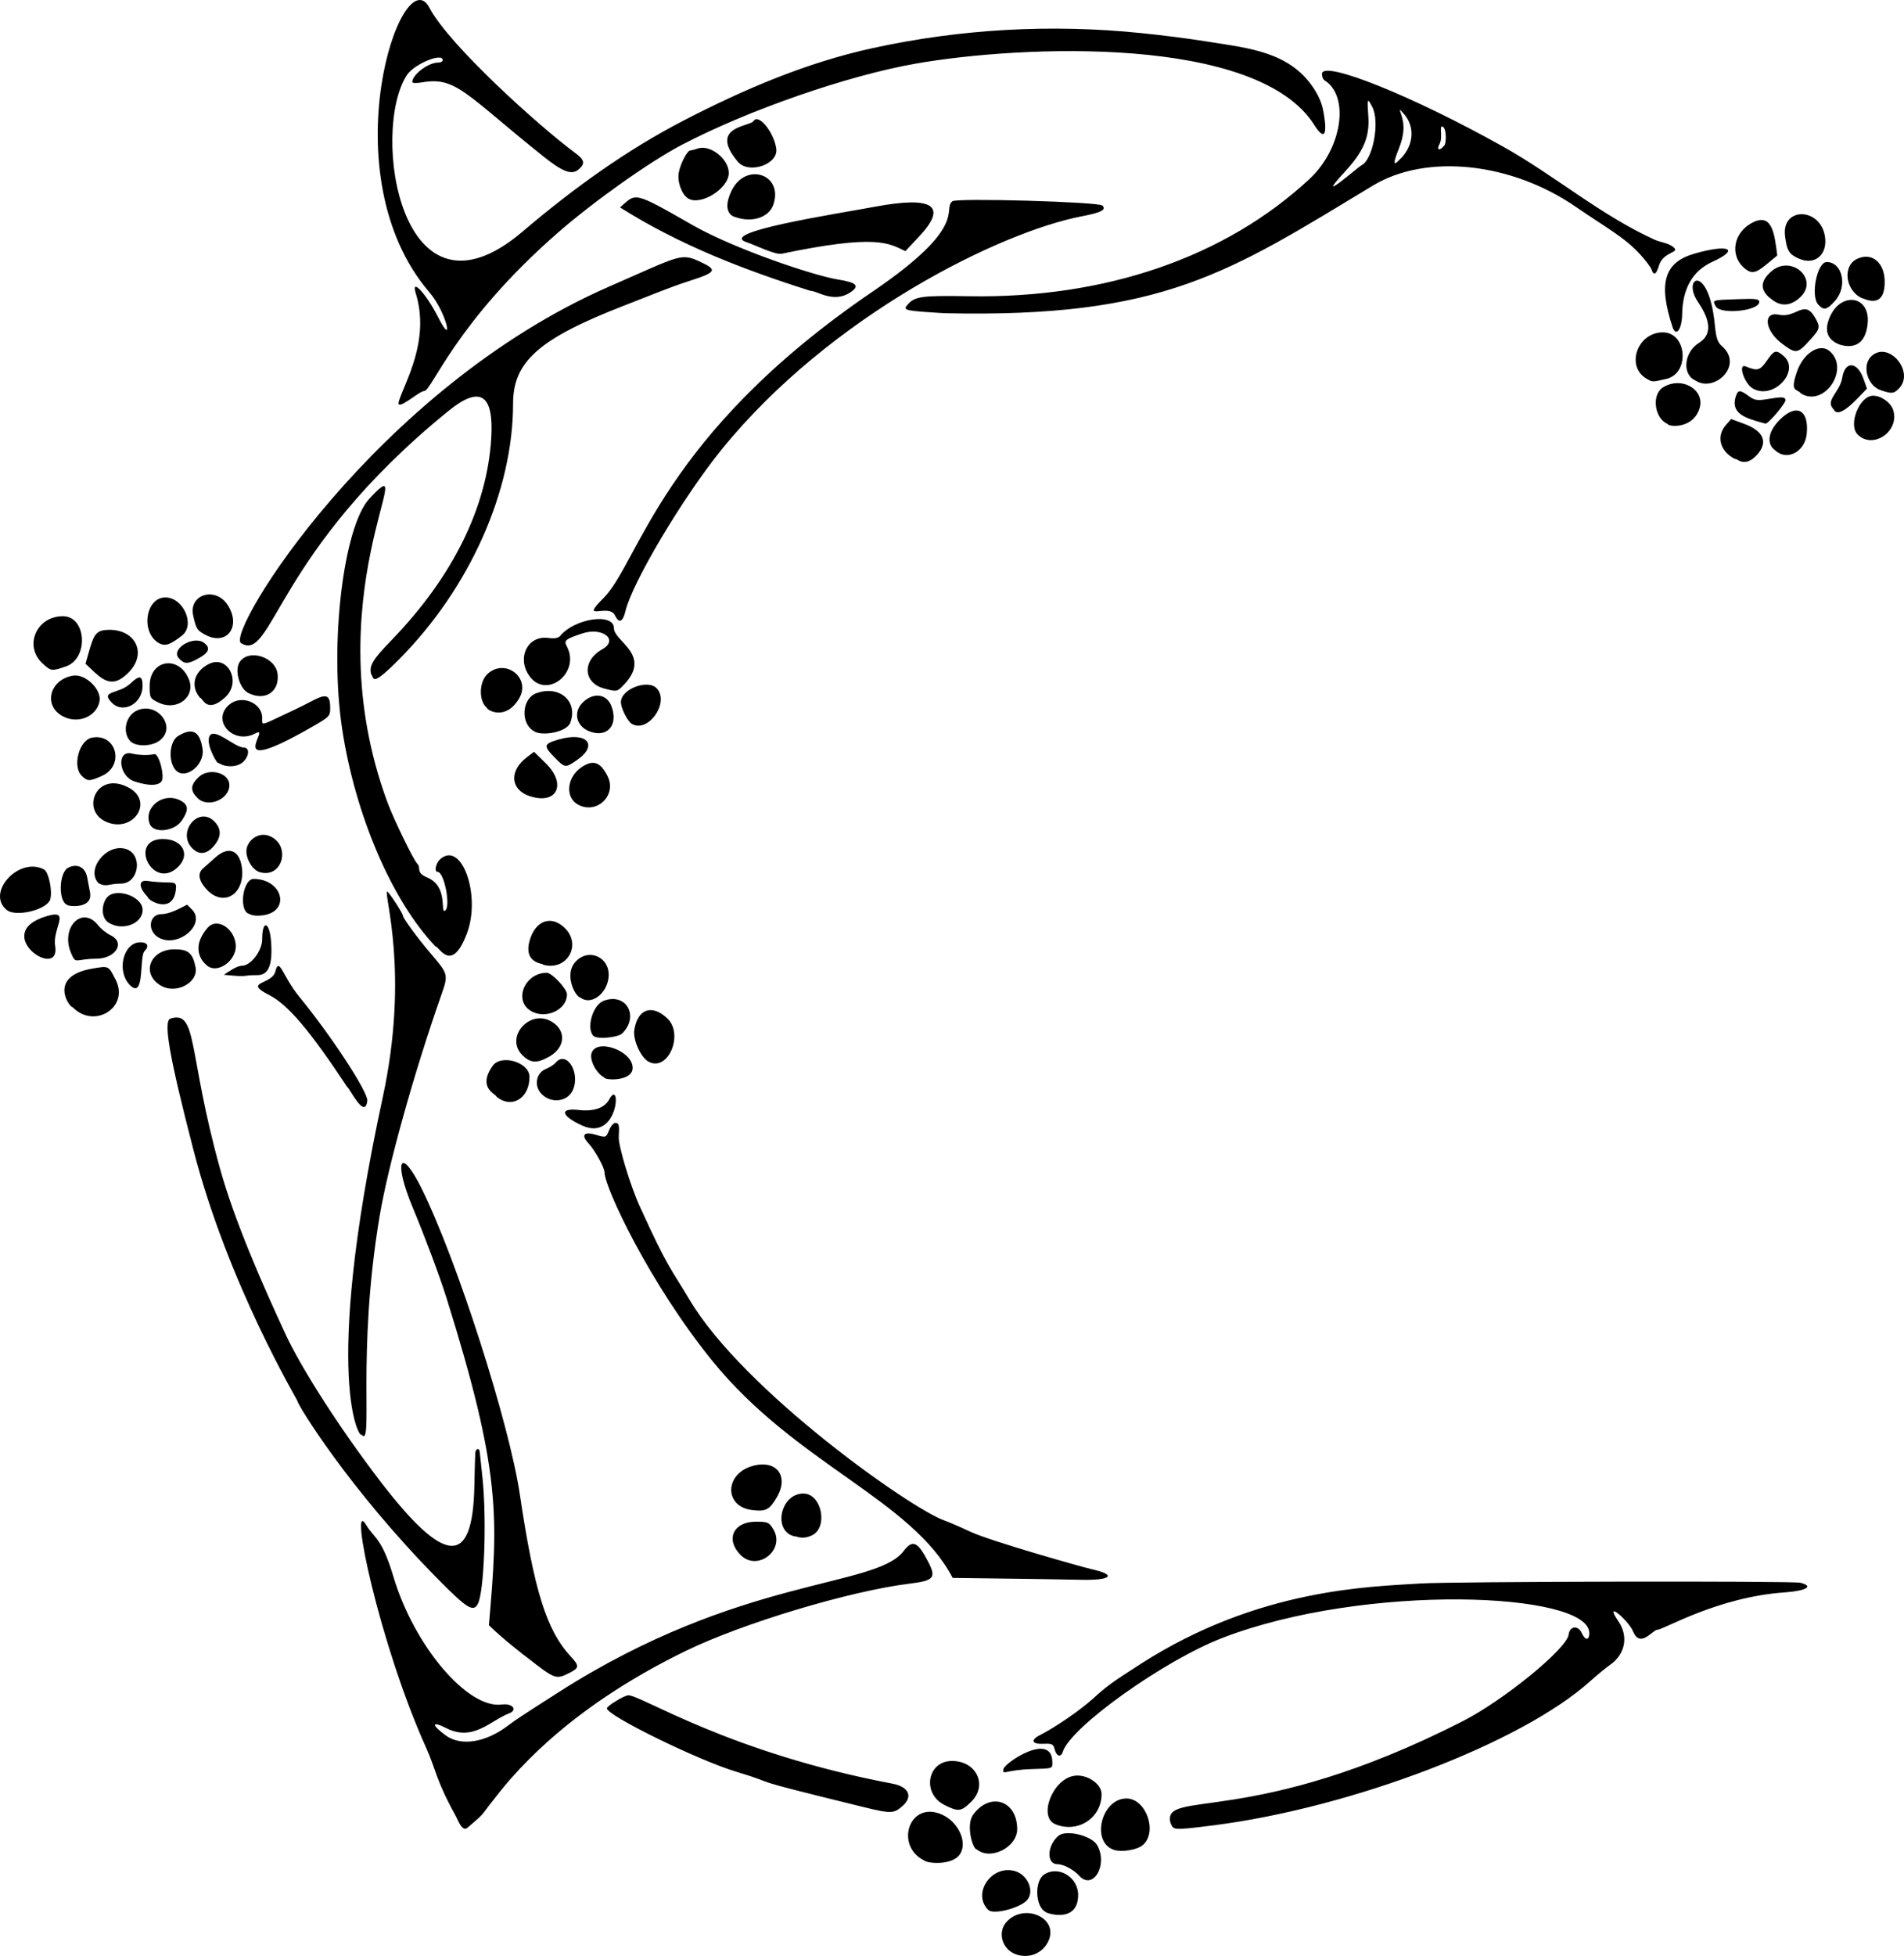 <?xml version='1.0' encoding='utf-8'?>
<svg xmlns="http://www.w3.org/2000/svg" version="1.1" id="Layer_1" x="0px" y="0px" viewBox="0 0 4869.609 5000" enable-background="new 0 0 4869.609 5000"> <g transform="translate(864.638 9.324)"> <path d="M1731.359,4985.626c-32.862-12.987-44.79-54.811-22.951-80.473c43.455-51.061,133.866-13.66,109.272,45.204 C1803.567,4984.134,1766.207,4999.399,1731.359,4985.626z M1810.32,4878.49c-27.04-11.825-30.113-79.207-4.381-96.067 c36.296-23.782,86.834,6.602,86.834,52.206C1892.773,4912.256,1803.696,4878.49,1810.32,4878.49z M1662.725,4872.964 c-41.778-41.778,8.043-115.447,67.348-99.585c36.233,9.691,53.663,57.148,28.622,77.93 C1734.587,4871.317,1674.612,4884.851,1662.725,4872.964L1662.725,4872.964z M1895.216,4785.435 c-14.143-15.628-40.054-29.369-55.38-29.369c-28.628,0-26.738-48.137,2.854-72.696c19.281-16.002,84.165-0.472,98.33,23.537 C1970.468,4756.817,1930.825,4824.783,1895.216,4785.435z M1498.788,4746.474c-73.712-36.913-39.955-146.317,37.187-120.519 c58.048,19.414,83.309,94.772,39.471,117.749C1548.263,4757.951,1505.246,4752.932,1498.788,4746.474z M1624.463,4629.259 c43.337-58.881,112.398-36,112.398,37.239c0,46.291-67.869,80.674-102.817,52.089 C1623.208,4718.587,1604.83,4655.934,1624.463,4629.259z M1982.816,4718.948c-57.956-21.439-29.879-130.786,33.582-130.786 c49.64,0,80.028,84.001,42.781,118.256C2044.775,4719.664,2003.195,4726.486,1982.816,4718.948L1982.816,4718.948z M301.725,4634.304c-52.673-94.98-50.864-119.131-76.542-176.01c-119.67-265.082-199.247-645.704-153.256-569.309 c21.428,35.593,39.711,31.801,69.786,132.499c52.775,176.705,189.789,338.123,277.083,326.438 c27.346-3.66,41.634,13.816,18.541,22.678c-48.096,18.456-91.55,72.892-160.647,37.664c-37.911-19.328-38.772-8.687-1.499,18.544 c39.17,28.618,102.716,18.436,160.409-25.704c17.084-13.071,36.347-25.756,128.927-84.904 c464.5-296.762,809.487-265.734,881.516-360.168c23.38-30.653,36.539-24.908,63.533,27.734 c20.691,40.351,14.384,47.531-48.558,55.278c-152.729,18.8-427.421,101.428-572.675,172.262 c-70.392,34.327-138.765,72.938-203.795,116.614c-51.091,34.314-100.123,71.765-146.099,112.7 c-34.424,30.65-67.119,63.26-97.551,97.885c-19.038,21.662-36.764,44.425-54.474,67.171c-8.047,10.335-15.67,22.11-25.275,30.889 c-9.909,9.056-20.147,17.897-30.503,26.481C317.152,4674.231,306.525,4642.959,301.725,4634.304z M2128.869,4650.198 c-22.039-87.809,208.707,15.098,747.345-259.523c105.132-53.602,266.879-185.77,271.013-221.451 c2.557-22.072,24.204-24.711,33.597-4.096c8.944,19.63,19.206,19.623,19.206-0.012c0-104.899-573.108-128.179-938.467,12.599 c-148.822,57.343-387.832,227.701-407.82,290.679c-5.044,15.891-16.534,12.308-21.182-6.604 c-3.136-12.764-6.648-14.408-28.649-13.412c-29.552,1.338-33.793-9.72-8.584-22.385c38.375-19.28,102.848-63.587,135.42-93.064 c35.971-32.552,47.8-41.158,122.29-88.971c300.721-193.024,586.727-197.051,715.237-205.427 c79.261-5.166,951.174-6.846,971.448-1.872c35.707,8.76,15.962,20.737-40.766,24.727 c-170.474,11.992-308.084,94.675-323.677,95.155c-14.216,0.435-44.559,49.218-63.417,4.084 c-11.587-27.73-77.179-84.027-37.172-25.071c26.264,38.702,17.265,84.098-22.1,111.487c-10.769,7.492-33.495,26.166-50.503,41.498 c-173.527,156.415-607.755,322.619-961.512,368.028C2127.127,4671.129,2137.686,4667.832,2128.869,4650.198z M1834.833,4654.132 c-44.978-18.138-7.83-115.143,47.46-123.934c32.384-5.148,70.445,20.106,70.445,46.742 C1952.738,4637.942,1892.492,4677.384,1834.833,4654.132L1834.833,4654.132z M1341.086,4609.391 c-332.71-81.527-194.443-50.956-323.816-90.033c-97.766-29.532-329.813-143.312-329.813-161.719 c0-5.904,45.089-33.328,54.796-33.328c33.564,0,256.951,146.698,675.722,225.963c41.243,7.807,52.869,32.533,26.457,56.268 C1421.232,4627.392,1415.226,4627.558,1341.086,4609.391L1341.086,4609.391z M1550.738,4604.652 c-58.194-29.346-43.913-112.436,19.325-112.436c63.076,0,92.32,62.526,48.945,104.652 C1593.299,4621.835,1586.379,4622.625,1550.738,4604.652L1550.738,4604.652z M1701.789,4512.923 c3.202-16.625,125.021-96.906,125.021-17.044c0,16.13,2.277,15.39-52.47,17.065 C1705.892,4515.038,1698.455,4530.234,1701.789,4512.923L1701.789,4512.923z M385.75,4145.26 c24.167-278.692,30.984-391.719-108.666-837.373c-16.942-54.067-54.534-154.625-85.656-229.131 c-50.829-121.684-32.539-160.677,22.842-48.698c89.797,181.569,223.543,598.451,250.737,781.542 c36.365,244.841,68.454,347.216,129.355,412.696c23.058,24.792,22.852,29.828-1.729,42.328 c-35.462,18.033-37.035,17.473-109.058-38.842C483.441,4228.386,419.25,4178.457,385.75,4145.26z M254.13,4025.981 C26.933,3795.813-104.091,3580.5-104.091,3571.916c0-3.279-176.647-297.058-265.839-641.812 c-61.689-238.446-77.648-329.566-58.769-335.558c70.111-22.252,43.764,84.899,126.769,383.531 c37.509,134.948,108.927,296.831,167.329,422.76c41.133,88.694,138.496,240.155,239.163,372.051 c168.031,220.157,239.608,225.358,243.966,17.728c0.865-41.227,1.922-79.679,2.348-85.451c0.881-11.928,10.423-14.431,11.429-2.998 c0.363,4.123,3.438,33.131,6.834,64.463c11.501,106.127,4.744,293.48-11.692,324.191 C345.789,4112.602,329.609,4102.448,254.13,4025.981z M1571.925,4024.263c-105.054-200.65-400.012-290.662-613.975-553.851 c-160.44-197.351-276.487-444.572-276.487-482.983c0-11.94-24.732-56.713-40.797-73.855c-19.718-21.04-12.304-30.798,17.013-22.39 c28.064,8.049,27.352,8.288,35.777-12.051c4.098-9.894,11.172-17.99,15.719-17.99c9.221,0,10.504,5.356,8.702,36.328 c-1.286,22.104,29.608,124.106,53.473,176.551c73.843,162.275,79.329,158.146,127.914,239.747 c138.513,232.651,566.472,533.72,650.769,563.467c12.058,4.255,42.162,17.256,66.898,28.892 c51.996,24.459,289.747,91.333,308.784,95.498c66.684,14.59,53.442,29.139-25.005,27.473 C1808.961,4027.152,1690.907,4025.823,1571.925,4024.263z M1029.543,3965.717c-39.549-39.549-18.776-85.153,38.788-85.153 c30.794,0,33.875,1.324,44.773,19.246C1145.044,3952.329,1072.988,4009.161,1029.543,3965.717L1029.543,3965.717z M1168.809,3918.323c-57.94-11.192-38.851-109.72,21.258-109.72c47.094,0,64.363,87.589,21.151,107.277 C1184.355,3928.121,1168.809,3915.49,1168.809,3918.323z M1058.12,3850.682c-70.722-8.979-69.897-91.764,1.12-112.325 c61.512-17.809,95.073,25.009,62.785,80.104C1103.291,3850.426,1093.799,3855.211,1058.12,3850.682L1058.12,3850.682z M114.203,2796.001c68.816-318.25,2.681-517.624,11.264-526.209c2.377-2.377,40.29,55.466,40.29,61.469 c0,6.305,39.14,59.52,71.733,97.529c44.273,51.629,44.76,53.52,26.885,104.35c-69.878,198.706-136.496,437.38-158.173,566.687 c-60.004,357.926-13.99,598.47-46.923,557.364C59.279,3673.03-44.526,3530.075,114.203,2796.001z M624.305,2867.882 c-53.959-24.511-58.974-45.547-9.489-39.804c38.983,4.524,66.953-5.063,78.675-26.967 C724.508,2743.156,718.862,2910.836,624.305,2867.882L624.305,2867.882z M23.65,2769.763 c-96.034-145.198-152.254-211.396-200.148-235.666c-68.079-34.498,7.406-25.594,15.985-59.775 c10.042-40.011,18.61,12.188,60.772,63.641c82.952,101.236,177.048,245.05,174.5,266.703 C68.784,2855.443,27.127,2768.025,23.65,2769.763z M395.01,2715.722c21.698-31.317,94.562-9.823,94.562,27.894 c0,55.365-46.298,82.652-84.887,50.032C404.685,2787.189,355.383,2772.916,395.01,2715.722z M519.87,2786.517 c-19.384-20.633-13.458-52.888,11.626-63.278c9.704-4.02,20.763-11.066,24.574-15.658c27.744-33.429,64.619,24.856,44.272,69.977 C586.723,2807.759,544.266,2812.485,519.87,2786.517L519.87,2786.517z M680.551,2744.875 c-19.391-9.667-37.106-42.704-32.576-60.752c10.276-40.944,105.447-8.14,105.447,36.346 C753.422,2755.936,680.551,2752.611,680.551,2744.875z M793.56,2704.318c-19.78-11.07-39.853-56.141-35.941-80.702 c8.538-53.606,44.207-66.567,83.668-30.403C885.837,2634.041,843.616,2732.331,793.56,2704.318L793.56,2704.318z M471.121,2687.699 c-45.276-45.276,18.613-118.429,74.782-85.625c38.345,22.395,35.677,66.13-5.456,89.426 C508.522,2709.582,492.102,2708.681,471.121,2687.699L471.121,2687.699z M652.979,2638.603 c-18.905-19.504-1.515-79.021,26.163-89.545c57.124-21.718,92.001,38.348,48.111,82.859 C716.069,2643.26,662.193,2648.11,652.979,2638.603L652.979,2638.603z M-628.794,2466.758c42.966-7.348,41.363-8.121,60.17,28.992 c35.31,69.68-54.7,126.791-109.964,69.772C-688.041,2565.522-742.62,2486.225-628.794,2466.758z M491.88,2574.199 c-43.655-27.408-13.516-97.047,41.899-96.813c13.176,0.054,51.738,41.173,51.708,55.134 C585.4,2572.926,529.498,2597.816,491.88,2574.199L491.88,2574.199z M605.035,2451.883c33.782-41.353,93.707-14.171,86.543,39.256 c-5.62,41.908-45.438,69.677-71.517,49.876C605.315,2537.329,579.301,2483.384,605.035,2451.883z M-452.13,2510.895 c-52.999-29.965-29.754-93.504,34.207-93.504c34.931,0,46.216,9.673,53.443,45.809 C-356.709,2502.051-413.303,2532.847-452.13,2510.895L-452.13,2510.895z M-532.127,2509.093 c-35.515-35.298-17.497-109.691,26.566-109.691c18.639,0,23.194,10.082,10.356,22.92 C-508.473,2435.59-493.99,2546.998-532.127,2509.093L-532.127,2509.093z M-291.994,2482.51 c11.118-7.329,32.768-23.056,46.08-23.103c22.828-0.082,51.871-38.181,51.871-68.047c0-50.788,18.977-45.166,22.731,6.734 c4.266,58.973-6.36,85.26-34.465,85.26C-251.446,2483.354-223.204,2489.462-291.994,2482.51z M-333.268,2361.923 c22.264-25.51,65.716-0.576,71.28,40.902c5.864,43.718-50.677,82.456-76.771,52.598 C-338.76,2456.022-383.379,2419.337-333.268,2361.923z M489.883,2395.289c14.285-51.021,54.306-66.034,88.941-33.366 c46.191,43.567,6.437,112.354-54.735,94.707C530.419,2453.465,472.635,2456.894,489.883,2395.289z M-683.258,2426.12 c-27.092-64.84,29.162-121.696,69.486-70.231c7.123,9.091,21.464,20.585,31.869,25.543c38.758,18.467,13.481,59.883-36.636,60.028 C-673.429,2441.629-669.972,2457.916-683.258,2426.12L-683.258,2426.12z M-745.448,2332.648 c63.98-19.169,14.589,30.863,21.876,75.765C-708.598,2500.686-892.074,2376.578-745.448,2332.648z M248.948,2409.896 c-111.385-116.961-205.436-336.489-238.725-557.223c-32.591-216.094,3.366-516.28,70.429-587.976 c139.812-149.47-147.905,255.249,45.995,777.907c15.865,42.765,65.678,145.279,75.612,155.612 c11.599,12.064-5.173,22.673,26.067,35.727c54.858,22.921,31.821,92.88,45.373,84.505c15.182-9.383-2.107-98.944-19.1-98.944 c-9.126,0-4.937-22.081,6.08-32.052c55.201-49.957,106.245,92.794,68.282,190.961 C289.454,2480.575,258.778,2409.896,248.948,2409.896z M-459.718,2386.89c-29.391-17.5-23.55-59.448,8.278-59.448 c21.007,0,48.218-15.407,65.351-24.148l12.074,12.074C-335.833,2353.55-410.734,2416.057-459.718,2386.89L-459.718,2386.89z M-588.477,2348.091c-15.987-11.198-17.952-41.36-3.992-61.29c20.47-29.225,92.607-5.87,92.607,29.982 C-499.862,2353.104-554.007,2372.234-588.477,2348.091z M-230.016,2326.004c-24.373-12.737-12.472-88.51,13.901-88.51 c74.067,0,95.827,82.519,24.505,92.927C-221.69,2334.811-230.016,2324.083-230.016,2326.004z M-847.299,2316.949 c-54.599-44.232,31.533-137.717,95.395-103.538c11.901,6.369,22.081,56.288,15.626,76.627 C-744.66,2316.447-824.138,2335.713-847.299,2316.949L-847.299,2316.949z M-691.756,2304.205 c-24.564-7.025-22.82-83.786,2.176-95.766c23.207-11.123,43.435-0.462,47.937,25.263c1.808,10.33,4.995,27.031,7.081,37.113 C-624.918,2317.422-696.17,2306.412-691.756,2304.205z M-487.257,2283.102c-23.276-24.014-23.484-43.788-0.427-40.498 c64.859,9.256,75.883-5.384,72.822,22.266C-422.066,2329.919-487.257,2292.675-487.257,2283.102z M-345.108,2210.395 c6.533-5.582,20.467-17.959,30.964-27.504c33.221-30.21,61.748-19.878,67.977,24.621c9.104,65.039-41.884,101.7-85.485,61.465 C-331.03,2268.976-372.157,2233.505-345.108,2210.395z M-612.301,2248.686c-33.52-33.962,18.45-101.456,67.958-88.257 c46.067,12.281,36.193,89.058-11.454,89.058C-587.484,2249.487-591.191,2259.241-612.301,2248.686z M-447.932,2135.552 c50.84,0,71.703,40.49,37.381,72.552C-474.536,2267.875-538.095,2135.552-447.932,2135.552z M-200.036,2220.29 c-21.752-6.137-40.358-42.892-32.715-64.625c8.225-23.388,33.02-36.416,54.794-28.79 C-118.917,2147.552-140.105,2237.198-200.036,2220.29L-200.036,2220.29z M-373.703,2158.407 c-38.727-41.568,16.985-108.125,57.007-68.103c18.936,18.936,18.67,39.631-0.806,62.777 C-348.828,2190.31-373.092,2158.101-373.703,2158.407z M-481.755,2096.888c-16.306-42.888,35.049-82.406,78.134-60.127 c21.271,10.999,22.297,24.203,3.997,51.43C-418.589,2116.408-472.177,2122.082-481.755,2096.888L-481.755,2096.888z M-593.839,2091.116c-65.61-29.526-23.623-132.088,59.199-86.524C-469.376,2040.497-525.156,2122.024-593.839,2091.116 L-593.839,2091.116z M614.235,2047.811c-33.939-18.031-29.776-69.487,7.725-95.475c30.009-20.796,49.312-14.187,67.621,23.152 C713.231,2023.725,661.808,2073.085,614.235,2047.811L614.235,2047.811z M-359.294,2030.807 c-19.172-19.172-18.485-33.248,2.605-53.454c26.326-25.222,78.698-11.666,78.698,20.371 C-277.991,2034.365-333.25,2056.851-359.294,2030.807L-359.294,2030.807z M489.583,2025.631 c-48.787-16.308-52.526-64.071-7.703-98.406l19.29-14.777l29.715,29.099C585.952,1995.47,559.635,2049.047,489.583,2025.631 L489.583,2025.631z M-521.778,1987.853c-39.853-14.126-45.176-80.286-5.704-70.9c18.457,4.389,42.568,5.035,57.416,1.537 c11.999-2.826,27.9,58.427,18.201,70.114C-467.743,2007.736-521.178,1987.853-521.778,1987.853z M-655.775,1973.643 c-24.353-24.354-6.296-91.051,26.34-97.29c62.305-11.91,84.341,71.024,25.919,97.546 C-635.462,1988.402-641.043,1988.375-655.775,1973.643z M-416.213,1958.288c-18.944-22.826-14.833-72.857,7.084-86.218 c36.73-22.393,55.754-12.321,62.569,33.124C-340.296,1946.963-392.553,1986.797-416.213,1958.288L-416.213,1958.288z M-329.549,1874.071c10.632-27.706,64.629,27.613,88.713,27.613c14.708,0,14.03,20.776-1.174,35.979 c-14.426,14.426-45.891,15.783-64.456,2.779C-306.466,1948.38-338.012,1896.125-329.549,1874.071z M553.757,1926.917 c-29.233-29.938-28.187-34.636,10.2-45.795c72.109-20.963,103.146,13.63,47.086,52.48 C581.402,1954.143,580.206,1954.003,553.757,1926.917z M-211.632,1865.494c-56.686,30.338-114.082-33.668-66.269-73.9 c30.72-25.849,83.56-4.635,83.772,33.634c0.129,23.089-7.858,21.765,84.044-20.853c61.229-28.394,89.949-56.453,89.949-5.497 c0,23.298-0.456,23.758-53.272,53.788C-302.899,1983.148-166.11,1841.131-211.632,1865.494z M-531.915,1884.722 c-19.87-21.957-11.786-62.618,15.226-76.587c51.748-26.76,105.83,39.854,60.991,75.124 C-476.222,1899.404-517.903,1900.203-531.915,1884.722L-531.915,1884.722z M500.069,1859.228 c-33.88-19.733-29.923-82.379,6.068-96.062c59.195-22.506,108.821,20.119,87.652,75.286 C584.418,1862.872,519.266,1873.626,500.069,1859.228z M641.63,1859.759c-33.159-13.382-40.661-49.594-15.305-73.886 c27.223-26.081,60.816-21.517,72.755,9.884C717.764,1844.899,687.727,1878.361,641.63,1859.759L641.63,1859.759z M751.364,1841.068 c-11.273-6.701-27.922-39.891-27.922-55.664c0-33.481,69.421-59.631,92.018-34.662 C848.348,1787.085,792.634,1865.599,751.364,1841.068L751.364,1841.068z M-703.17,1822.141 c-51.836-26.64-35.192-94.518,25.595-104.383c31.331-5.084,73.266,35.613,67.523,65.53 C-617.578,1822.492-664.44,1842.045-703.17,1822.141L-703.17,1822.141z M380.799,1800.272 c-21.983-17.801-20.458-68.107,2.669-87.999c45.548-39.179,109.858,11.683,79.907,63.198 C428.993,1834.603,380.799,1805.89,380.799,1800.272z M-578.194,1787.374c-32.279-32.279,17.602-21.139,47.66-49.938 c22.673-21.722,30.688-19.93,30.578,6.837C-500.139,1789.152-549.323,1816.246-578.194,1787.374z M-459.387,1786.57 c-21.814-10.582-22.487-11.867-22.487-42.913c0-66.392,74.105-79.21,99.986-17.294 C-362.884,1771.827-411.661,1809.721-459.387,1786.57L-459.387,1786.57z M-353.01,1774.589 c-25.125-29.859-15.808-66.723,21.776-86.158c49.222-25.454,85.091,45.715,42.675,84.673 C-337.721,1818.257-347.261,1771.714-353.01,1774.589z M-229.731,1762.141c-22.496-11.385-35.61-58.295-22.073-78.956 c22.998-35.099,92.344-13.17,97.163,30.726C-149.626,1759.59-187.149,1783.69-229.731,1762.141L-229.731,1762.141z M680.462,1750.672c-53.797-14.324-56.586-71.127-4.918-100.166c43.348-24.363,0.58-57.879-51.534-40.385 c-42.93,14.411-47.005,17.803-39.111,32.554c36.831,68.819-54.478,138.296-97.104,73.886c-30.822-46.575-1.862-102,49.683-95.086 c16.07,2.156,25.793,0.501,30.518-5.191c37.549-45.244,137.453-59.688,137.453-19.873c0,34.296,98.853,67.956,25.481,144.867 c-17.066,17.889-17.952,18.054-50.47,9.396H680.462z M-645.924,1687.465c19.369-68.088,21.103-84.198,53.119-86.467 c73.172-5.186,106.771,58.986,56.962,108.795c-30.711,30.711-52.989,30.927-85.256,0.829 C-621.098,1711.224-621.697,1710.064-645.924,1687.465z M84.611,1714.15c-5.475-21.814,3.36-36.627,51.543-86.418 c157.224-162.47,244.791-339.613,255.602-517.065c6.881-112.949-28.543-135.238-109.9-69.147 c-444.828,361.362-448.496,643.602-529.964,593.253c-40.728-25.171,342.439-650.297,942.134-911.849 c183.457-80.013,181.862-86.628,233.891-62.259c42.706,20.003,39.155,26.137-27.573,47.626 c-53.951,17.374-91.685,33.685-167.905,63.24c-218.116,84.575-284.838,143.34-284.838,250.864 c0,222.824-110.438,470.872-290.699,652.921C81.375,1751.591,92.934,1722.474,84.611,1714.15z M-755.686,1686.776 c-48.724-44.502-15.917-120.901,51.917-120.901c60.588,0,66.762,108.324,7.328,128.575 C-732.595,1706.769-733.994,1706.588-755.686,1686.776L-755.686,1686.776z M-407.379,1673.299 c-21.461-23.714,38.016-59.54,64.929-39.11c16.42,12.465,12.483,24.306-12.81,38.521 C-384.252,1689.005-393.075,1689.104-407.379,1673.299z M-457.352,1635.12c-48.201-25.797-35.933-117.218,15.73-117.218 c45.794,0,76.823,70.223,42.899,97.087C-428.709,1638.734-442.044,1643.313-457.352,1635.12L-457.352,1635.12z M-339.023,1613.659 c-21.512-11.363-23.838-15.008-31.48-49.335c-12.151-54.58,57.41-75.449,88.539-26.563 C-247.117,1592.487-284.632,1642.389-339.023,1613.659L-339.023,1613.659z M708.324,1564.376 c-14.978-33.824-93.415,19.141-29.506-44.766c91.215-91.216,147.182-415.532,689.264-784.209 c247.593-168.39,176.357-208.077,203.047-230.228c10.693-8.874,374.223,1.503,383.673,10.953 c10.751,10.751-3.003,17.948-52.345,27.389c-208.053,39.807-644.182,253.715-922.306,597.305 c-98.281,121.412-227.357,338.219-245.025,411.564C723.544,1600.458,708.924,1564.476,708.324,1564.376z M3573.556,1164.376 c-38.775-18.835-49.639-57.884-24.212-87.027l13.492-15.464l32.981,12.122c49.914,18.346,62.125,46.625,33.939,78.602 C3596.276,1190.593,3574.261,1158.735,3573.556,1164.376z M3688.279,1062.638c42.209-41.425,73.837-24.289,67.964,36.825 c-4.528,47.122-51.998,71.126-81.774,41.35C3657.383,1129.422,3651.321,1098.909,3688.279,1062.638z M3886.38,1101.411 c-25.015-25.015,4.65-99.216,39.666-99.216c20.816,0,45.515,17.892,51.466,37.281 C3994.106,1093.548,3925.287,1140.319,3886.38,1101.411L3886.38,1101.411z M3400.506,1074.366 c-33.594-13.597-41.73-74.093-12.504-92.986c47.323-30.591,109.854,5.394,93.816,53.989 C3463.999,1089.361,3400.506,1081.211,3400.506,1074.366z M3619.129,1064.419c-40.592-12.454-53.915-30.738-44.251-60.725 c5.405-16.771,10.845-16.881,32.788-0.658c14.285,10.562,21.942,12.082,43.232,8.585c42.013-6.901,48.515-6.803,51.151,0.768 c2.454,7.047-44.172,62.371-51.528,61.141C3649.917,1073.429,3619.129,1065.024,3619.129,1064.419z M3824.887,1036.975 c-23.002-23.002,16.056-42.657,22.365-81.416c7.018-43.121,38.407-40.985,54.197,3.688l8.8,24.897 C3885.26,1009.513,3838.636,1064.472,3824.887,1036.975z M155.693,1015.687c15.356-48.539,80.277-155.401,42.849-275.843 c-12.663-40.75,27.021,1.841,57.156,61.343c41.86,82.653,22.265-11.551-21.961-63.116 c-259.412-302.469-69.385-859.836,0.032-727.393c50.41,96.18,283.73,305.36,371.246,369.892 c25.368,18.706,27.609,27.467,10.897,42.591c-17.414,15.759-40.197,7.751-89.247-31.37 C326.74,232.34,302.404,185.771,215.236,201.196c-14.017,2.48-25.486,2.174-25.486-0.68c0-18.902,40.758-49.834,65.665-49.834 c6.76,0,12.291-2.698,12.291-5.997c0-20.646-73.109,9.543-91.656,37.848c-93.449,142.621-17.194,666.337,295.728,400.23 c128.492-109.268,264.956-208.03,413.144-284.575c153.52-79.299,312.729-147.461,482.049-184.444 c225.181-49.184,457.376-62.01,686.855-38.49c58.957,6.043,118.054,13.452,176.47,22.779 c98.263,15.705,200.245,25.341,261.667,113.483c12.994,18.646,23.533,39.65,27.735,62.134c11.813,63.208,2.9,77.418-22.922,36.546 C2351.359,80.02,1748.83,105.762,1477.584,153.279c-174.203,30.517-428.068,118.602-598.229,207.572 C797.421,403.69,654.23,505.163,561.536,586.075c-261.362,228.139-321.863,404.13-341.224,404.13 C206.996,990.205,145.725,1047.185,155.693,1015.687z M3731.01,941.163c16.127-47.331,57.95-74.259,83.019-53.454 c54.379,45.131-12.945,145.67-72.794,108.709C3731.024,982.803,3712.375,995.856,3731.01,941.163z M3945.719,988.287 c-34.697-11.434-49.186-63.516-24.2-86.989c43.801-41.148,112.659,40.321,70.074,82.907 C3978.552,997.247,3974.107,997.642,3945.719,988.287L3945.719,988.287z M3618.305,983.725 c-22.379-13.035-39.032-65.202-17.99-56.358c29.431,12.371,36.432,10.506,53.582-14.269c19.114-27.613,23.45-28.962,42.364-13.184 C3742,938.072,3670.992,1014.412,3618.305,983.725L3618.305,983.725z M3471.598,963.36c-34.859-15.157-29.677-72.039,8.742-95.969 c32.64-20.33,31.885-54.343-2.33-104.952c-42.723-63.193,27.411-101.01,43.181,59.031c3.294,33.433,6.983,44.393,18.232,54.173 C3596.12,924.941,3519.567,995.339,3471.598,963.36z M3346.96,958.973c-54.58-31.302-24.218-118.686,41.238-118.686 c61.8,0,69.658,104.964,8.908,118.987C3361.057,967.595,3362.004,967.601,3346.96,958.973z M3693.338,869.395 c-45.126-33.649-50.353-83.479-7.776-74.128c42.492,9.333,63.554-39.192,90.219,4.542c16.065,26.35,15.324,30.685-10.043,58.764 C3732.388,895.49,3729.01,895.994,3693.338,869.395L3693.338,869.395z M3841.678,872.032 c-32.394-11.842-41.483-35.099-27.136-69.436c28.087-67.221,103.462-57.021,97.637,13.213 C3905.423,897.286,3842.095,871.406,3841.678,872.032z M3413.061,826.795c-37.103-111.999-21.515-165.135,54.986-187.443 c88.001-25.662,119.117-12.18,47.176,20.44c-50.454,22.877-76.525,67.866-77.634,133.972 C3436.935,832.7,3421.779,853.111,3413.061,826.795L3413.061,826.795z M1550.981,791.32c-101.058-6.088-106.516-7.256-95.559-20.46 c18.811-22.666,35.088-25.022,158.523-22.953c348.94,5.85,655.236-99.591,870.573-299.691 c83.378-77.479,103.628-211.947,38.024-252.492c-3.361-2.077-6.111-9.315-6.111-16.083c0-36.931,233.245,56.776,464.737,186.71 c131.315,73.706,248.522,174.638,385.884,237.011c13.875,6.3,33.648,8.372,45.632,17.135 c24.833,18.158-23.334,10.108-34.907,50.463c-6.167,21.501-13.238,24.929-18.403,8.919c-1.862-5.772-14.87-23.137-28.906-38.589 c-40.971-45.104-92.406-71.714-163.222-120.781c-165.827-114.898-383.547-138.139-520.37-55.548 C2278.098,687.568,2111.538,804.06,1550.981,791.32z M2616.72,413.582c29.573-13.032,48.286-110.979,28.51-149.222 c-12.846-24.842-13.638-23.033-10.305,23.549c3.784,52.882-12.208,90.305-61.203,143.225 C2491.071,520.407,2611.11,416.055,2616.72,413.582z M2718.987,394.959c32.716-34.825,35.426-80.837,6.677-113.373 c-10.779-12.199-11.779-12.451-7.875-1.979c10.847,29.098,9.314,56.198-5.213,92.163 C2685.76,438.158,2718.987,391.764,2718.987,394.959z M2824.775,314.387c-10.1-3.307,2.205,26.151-8.142,45.485 c-7.662,14.316,0.391,17.222,11.3,4.079C2835.126,360.353,2835.465,317.888,2824.775,314.387z M3523.585,773.811 c-8.868-16.57-10.866-15.894,54.244-18.337c47.59-1.786,56.968-0.657,56.968,6.858 C3634.797,785.541,3535.356,795.806,3523.585,773.811L3523.585,773.811z M3785.627,769.34 c-20.238-22.363-2.896-109.029,21.783-108.859c40.284,0.279,53.833,61.995,21.655,98.643 C3807.999,783.117,3799.833,785.038,3785.627,769.34L3785.627,769.34z M3662.241,752.804 c-25.875-21.772-24.827-43.596,3.276-68.271c50.9-44.691,123.318,19.942,73.982,66.028 C3696.1,791.102,3665.024,752.406,3662.241,752.804z M3898.236,753.274c-43.004-18.881-51.638-82.03-13.749-100.556 c37.849-18.507,71.127,8.889,71.127,58.555C3955.614,786.974,3898.236,750.602,3898.236,753.274z M1209.172,734.475 c-170.077-53.789-334.628-116.776-488.048-213.625c42.08-36.196,29.92-43.791,185.221,45.054 c105.714,60.477,308.466,128.95,371.789,139.211c49.163,7.966,57.084,16.339,31.482,33.273 C1266.329,767.019,1222.83,732.768,1209.172,734.475z M3601.854,680.134c-41.482-29.055-36.924-88.429,8.951-116.594 c56.845-34.899,62.942,23.779,69.998,80.257C3634.159,682.609,3622.597,694.662,3601.854,680.134L3601.854,680.134z M3736.731,652.079c-25.653-11.18-31.284-20.316-35.996-58.393c-9.194-74.307,89.386-73.686,101.944,0.642 C3810.551,640.917,3777.51,669.851,3736.731,652.079L3736.731,652.079z M1045.76,610.169 c-79.576-25.571,227.472-72.422,326.936-90.994c150.072-28.021,187.352-2.6,112.685,76.838l-34.457,36.659 c-43.21-20.504-73.124-44.028-316.134,6.583C1117.666,642.82,1066.012,616.676,1045.76,610.169z M1005.738,479.52 c35.718-76.258,134.825-44.059,107.313,34.865c-11.318,32.465-55.16,46.477-97.286,31.092 C1014.965,545.577,978.447,537.788,1005.738,479.52z M895.283,497.98c-16.468-10.009-28.427-43.413-23.839-66.587 c4.623-23.351,21.581-55.715,29.414-56.136c3.015-0.162,11.595-2.381,19.068-4.931c31.833-10.864,79.384,26.631,79.345,62.565 C999.228,472.71,927.537,517.583,895.283,497.98z M1022.329,404.035c-76.12-90.773,31.163-89.269,40.333-104.106 c12.439-20.126,52.626,29.105,58.103,71.179C1125.994,411.286,1049.786,436.778,1022.329,404.035L1022.329,404.035z"/> </g> </svg>